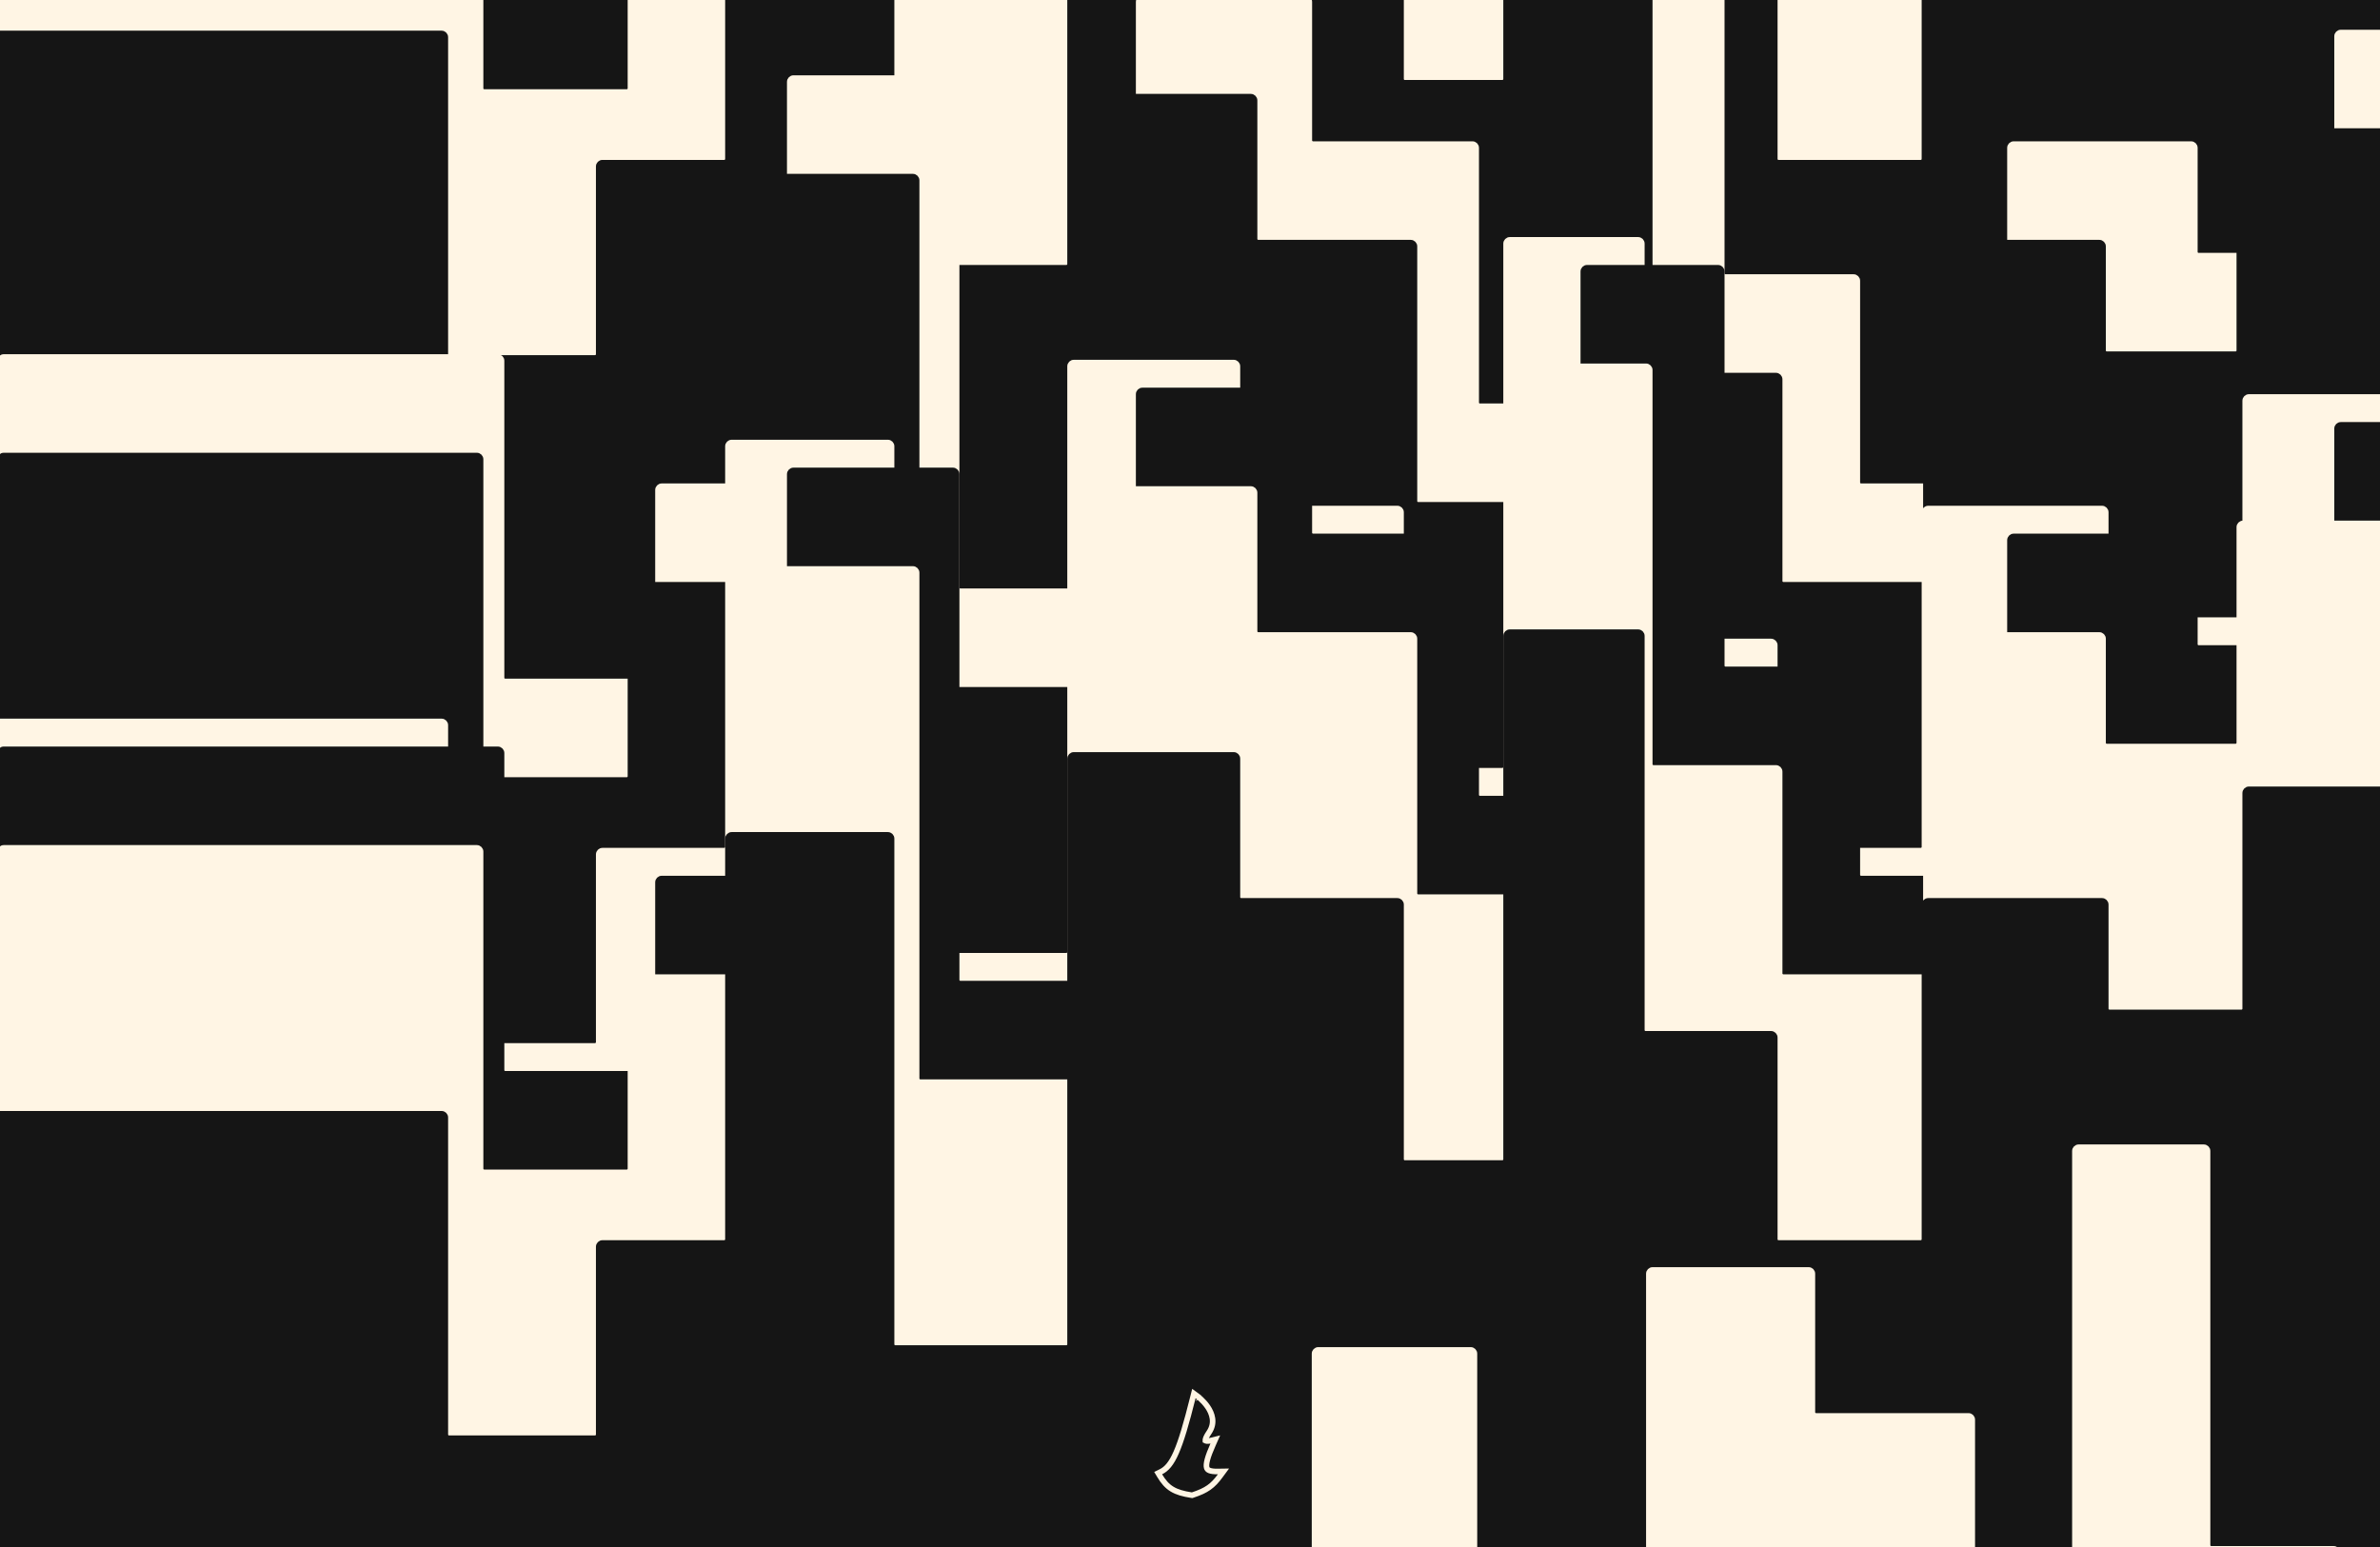 <svg width="1280" height="832" viewBox="0 0 1280 832" fill="none" xmlns="http://www.w3.org/2000/svg">
<rect x="0" y="0" width="1280" height="832" fill="#808080" stroke="none"/>
<path d="M267.738 -178H2C0.895 -178 0 -177.105 0 -176V184C0 185.105 0.895 186 2 186H1337C1338.1 186 1339 185.105 1339 184V-350.5C1339 -351.605 1338.1 -352.5 1337 -352.5H1258.91C1257.8 -352.5 1256.91 -351.605 1256.91 -350.5V-234.5C1256.91 -233.395 1256.01 -232.5 1254.91 -232.5H1182.42C1181.32 -232.5 1180.42 -233.395 1180.42 -234.5V-290.5C1180.42 -291.605 1179.53 -292.5 1178.42 -292.5H1082.99C1081.89 -292.5 1080.99 -291.605 1080.99 -290.5V-110.5C1080.99 -109.395 1080.09 -108.5 1078.99 -108.5H1000.9C999.791 -108.5 998.896 -109.395 998.896 -110.5V-219C998.896 -220.105 998.001 -221 996.896 -221H927.98C926.876 -221 925.98 -221.895 925.98 -223V-435C925.98 -436.105 925.085 -437 923.98 -437H853.535C852.43 -437 851.535 -436.105 851.535 -435V-153.5C851.535 -152.395 850.639 -151.5 849.535 -151.5H795.916C794.811 -151.5 793.916 -152.395 793.916 -153.5V-290.5C793.916 -291.605 793.02 -292.5 791.916 -292.5H706.173C705.069 -292.5 704.173 -293.395 704.173 -294.5V-369C704.173 -370.105 703.278 -371 702.173 -371H614.391C613.286 -371 612.391 -370.105 612.391 -369V-54C612.391 -52.895 611.496 -52 610.391 -52H516.49C515.385 -52 514.49 -52.895 514.49 -54V-326C514.49 -327.105 513.595 -328 512.49 -328H426.748C425.643 -328 424.748 -327.105 424.748 -326V-110.5C424.748 -109.395 423.852 -108.5 422.748 -108.5H355.871C354.767 -108.5 353.871 -107.605 353.871 -106.5V-5.5C353.871 -4.395 352.976 -3.5 351.871 -3.5H271.738C270.633 -3.5 269.738 -4.395 269.738 -5.5V-176C269.738 -177.105 268.842 -178 267.738 -178Z" fill="#151515" stroke="#151515" stroke-width="3"/>
<path d="M256.457 -125H2C0.895 -125 0 -124.105 0 -123V237C0 238.105 0.895 239 2 239H1281C1282.1 239 1283 238.105 1283 237V-297.5C1283 -298.605 1282.1 -299.5 1281 -299.5H1206.34C1205.23 -299.5 1204.34 -298.605 1204.34 -297.5V-181.5C1204.34 -180.395 1203.44 -179.5 1202.34 -179.5H1133.05C1131.95 -179.5 1131.05 -180.395 1131.05 -181.5V-237.5C1131.05 -238.605 1130.16 -239.5 1129.05 -239.5H1037.78C1036.68 -239.5 1035.78 -238.605 1035.78 -237.5V-57.5C1035.78 -56.395 1034.89 -55.5 1033.78 -55.5H959.12C958.015 -55.5 957.12 -56.395 957.12 -57.5V-166C957.12 -167.105 956.225 -168 955.12 -168H889.254C888.149 -168 887.254 -168.895 887.254 -170V-382C887.254 -383.105 886.358 -384 885.254 -384H817.922C816.817 -384 815.922 -383.105 815.922 -382V-100.5C815.922 -99.395 815.026 -98.5 813.922 -98.5H762.713C761.608 -98.5 760.713 -99.395 760.713 -100.5V-237.5C760.713 -238.605 759.817 -239.5 758.713 -239.5H676.723C675.619 -239.5 674.723 -240.395 674.723 -241.5V-316C674.723 -317.105 673.828 -318 672.723 -318H588.78C587.675 -318 586.78 -317.105 586.78 -316V-1C586.78 0.105 585.884 1 584.78 1H494.973C493.868 1 492.973 0.105 492.973 -1V-273C492.973 -274.105 492.078 -275 490.973 -275H408.984C407.879 -275 406.984 -274.105 406.984 -273V-57.5C406.984 -56.395 406.088 -55.5 404.984 -55.5H341.072C339.967 -55.5 339.072 -54.605 339.072 -53.5V47.5C339.072 48.605 338.176 49.5 337.072 49.5H260.457C259.352 49.5 258.457 48.605 258.457 47.5V-123C258.457 -124.105 257.561 -125 256.457 -125Z" fill="#FFF5E4" stroke="#FFF5E4" stroke-width="3"/>
<path d="M237.5 18H-23C-24.105 18 -25 18.895 -25 20V380C-25 381.105 -24.105 382 -23 382H1286C1287.1 382 1288 381.105 1288 380V-154.5C1288 -155.605 1287.1 -156.5 1286 -156.5H1209.5C1208.4 -156.5 1207.5 -155.605 1207.5 -154.5V-38.5C1207.5 -37.395 1206.6 -36.5 1205.5 -36.5H1134.5C1133.4 -36.5 1132.5 -37.395 1132.5 -38.5V-94.5C1132.5 -95.605 1131.6 -96.5 1130.5 -96.5H1037C1035.9 -96.5 1035 -95.605 1035 -94.5V85.5C1035 86.605 1034.1 87.5 1033 87.5H956.5C955.395 87.5 954.5 86.605 954.5 85.5V-23C954.5 -24.105 953.605 -25 952.5 -25H885C883.895 -25 883 -25.895 883 -27V-239C883 -240.105 882.105 -241 881 -241H812C810.895 -241 810 -240.105 810 -239V42.5C810 43.605 809.105 44.5 808 44.5H755.5C754.395 44.5 753.5 43.605 753.5 42.5V-94.5C753.5 -95.605 752.605 -96.5 751.5 -96.5H667.5C666.395 -96.5 665.5 -97.395 665.5 -98.5V-173C665.5 -174.105 664.605 -175 663.5 -175H577.5C576.395 -175 575.5 -174.105 575.5 -173V142C575.5 143.105 574.605 144 573.5 144H481.5C480.395 144 479.5 143.105 479.5 142V-130C479.5 -131.105 478.605 -132 477.5 -132H393.5C392.395 -132 391.5 -131.105 391.5 -130V85.5C391.5 86.605 390.605 87.5 389.5 87.5H324C322.895 87.5 322 88.395 322 89.5V190.5C322 191.605 321.105 192.5 320 192.5H241.5C240.395 192.5 239.5 191.605 239.5 190.5V20C239.5 18.895 238.605 18 237.5 18Z" fill="#151515" stroke="#151515" stroke-width="3"/>
<path d="M267.738 192H2C0.895 192 0 192.895 0 194V554C0 555.105 0.895 556 2 556H1337C1338.1 556 1339 555.105 1339 554V19.5C1339 18.395 1338.1 17.5 1337 17.5H1258.91C1257.8 17.5 1256.91 18.395 1256.91 19.5V135.5C1256.91 136.605 1256.01 137.5 1254.91 137.5H1182.42C1181.32 137.5 1180.42 136.605 1180.42 135.5V79.5C1180.42 78.395 1179.53 77.5 1178.42 77.5H1082.99C1081.89 77.5 1080.99 78.395 1080.99 79.5V259.5C1080.99 260.605 1080.09 261.5 1078.99 261.5H1000.9C999.791 261.5 998.896 260.605 998.896 259.5V151C998.896 149.895 998.001 149 996.896 149H927.98C926.876 149 925.98 148.105 925.98 147V-65C925.98 -66.105 925.085 -67 923.98 -67H853.535C852.43 -67 851.535 -66.105 851.535 -65V216.5C851.535 217.605 850.639 218.5 849.535 218.5H795.916C794.811 218.5 793.916 217.605 793.916 216.5V79.5C793.916 78.395 793.02 77.5 791.916 77.5H706.173C705.069 77.5 704.173 76.605 704.173 75.5V1C704.173 -0.105 703.278 -1 702.173 -1H614.391C613.286 -1 612.391 -0.105 612.391 1V316C612.391 317.105 611.496 318 610.391 318H516.49C515.385 318 514.49 317.105 514.49 316V44C514.49 42.895 513.595 42 512.49 42H426.748C425.643 42 424.748 42.895 424.748 44V259.5C424.748 260.605 423.852 261.5 422.748 261.5H355.871C354.767 261.5 353.871 262.395 353.871 263.5V364.5C353.871 365.605 352.976 366.5 351.871 366.5H271.738C270.633 366.5 269.738 365.605 269.738 364.5V194C269.738 192.895 268.842 192 267.738 192Z" fill="#FFF5E4" stroke="#FFF5E4" stroke-width="3"/>
<path d="M256.457 245H2C0.895 245 0 245.895 0 247V607C0 608.105 0.895 609 2 609H1281C1282.1 609 1283 608.105 1283 607V72.5C1283 71.395 1282.1 70.5 1281 70.5H1206.34C1205.23 70.5 1204.34 71.395 1204.34 72.5V188.5C1204.34 189.605 1203.44 190.5 1202.34 190.5H1133.05C1131.95 190.5 1131.05 189.605 1131.05 188.5V132.5C1131.05 131.395 1130.16 130.5 1129.05 130.5H1037.78C1036.68 130.5 1035.78 131.395 1035.78 132.5V312.5C1035.78 313.605 1034.89 314.5 1033.78 314.5H959.12C958.015 314.5 957.12 313.605 957.12 312.5V204C957.12 202.895 956.225 202 955.12 202H889.254C888.149 202 887.254 201.105 887.254 200V-12C887.254 -13.105 886.358 -14 885.254 -14H817.922C816.817 -14 815.922 -13.105 815.922 -12V269.5C815.922 270.605 815.026 271.5 813.922 271.5H762.713C761.608 271.5 760.713 270.605 760.713 269.5V132.5C760.713 131.395 759.817 130.5 758.713 130.5H676.723C675.619 130.5 674.723 129.605 674.723 128.5V54C674.723 52.895 673.828 52 672.723 52H588.78C587.675 52 586.78 52.895 586.78 54V369C586.78 370.105 585.884 371 584.78 371H494.973C493.868 371 492.973 370.105 492.973 369V97C492.973 95.895 492.078 95 490.973 95H408.984C407.879 95 406.984 95.895 406.984 97V312.5C406.984 313.605 406.088 314.5 404.984 314.5H341.072C339.967 314.5 339.072 315.395 339.072 316.5V417.5C339.072 418.605 338.176 419.5 337.072 419.5H260.457C259.352 419.5 258.457 418.605 258.457 417.5V247C258.457 245.895 257.561 245 256.457 245Z" fill="#151515" stroke="#151515" stroke-width="3"/>
<path d="M237.5 388H-23C-24.105 388 -25 388.895 -25 390V750C-25 751.105 -24.105 752 -23 752H1286C1287.1 752 1288 751.105 1288 750V215.5C1288 214.395 1287.1 213.5 1286 213.5H1209.5C1208.4 213.5 1207.5 214.395 1207.5 215.5V331.5C1207.5 332.605 1206.6 333.5 1205.5 333.5H1134.5C1133.4 333.5 1132.5 332.605 1132.5 331.5V275.5C1132.5 274.395 1131.6 273.5 1130.5 273.5H1037C1035.9 273.5 1035 274.395 1035 275.5V455.5C1035 456.605 1034.1 457.5 1033 457.5H956.5C955.395 457.5 954.5 456.605 954.5 455.5V347C954.5 345.895 953.605 345 952.5 345H885C883.895 345 883 344.105 883 343V131C883 129.895 882.105 129 881 129H812C810.895 129 810 129.895 810 131V412.5C810 413.605 809.105 414.5 808 414.5H755.5C754.395 414.5 753.5 413.605 753.5 412.5V275.5C753.5 274.395 752.605 273.5 751.5 273.5H667.5C666.395 273.5 665.5 272.605 665.5 271.5V197C665.5 195.895 664.605 195 663.5 195H577.5C576.395 195 575.5 195.895 575.5 197V512C575.5 513.105 574.605 514 573.5 514H481.5C480.395 514 479.5 513.105 479.5 512V240C479.5 238.895 478.605 238 477.5 238H393.5C392.395 238 391.5 238.895 391.5 240V455.5C391.5 456.605 390.605 457.5 389.5 457.5H324C322.895 457.5 322 458.395 322 459.5V560.5C322 561.605 321.105 562.5 320 562.5H241.5C240.395 562.5 239.5 561.605 239.5 560.5V390C239.5 388.895 238.605 388 237.5 388Z" fill="#FFF5E4" stroke="#FFF5E4" stroke-width="3"/>
<path d="M267.738 403H2C0.895 403 0 403.895 0 405V765C0 766.105 0.895 767 2 767H1337C1338.1 767 1339 766.105 1339 765V230.5C1339 229.395 1338.1 228.5 1337 228.5H1258.91C1257.8 228.5 1256.91 229.395 1256.91 230.5V346.5C1256.91 347.605 1256.01 348.5 1254.91 348.5H1182.42C1181.32 348.5 1180.42 347.605 1180.42 346.5V290.5C1180.42 289.395 1179.53 288.5 1178.42 288.5H1082.99C1081.89 288.5 1080.99 289.395 1080.99 290.5V470.5C1080.99 471.605 1080.09 472.5 1078.99 472.5H1000.9C999.791 472.5 998.896 471.605 998.896 470.5V362C998.896 360.895 998.001 360 996.896 360H927.98C926.876 360 925.98 359.105 925.98 358V146C925.98 144.895 925.085 144 923.98 144H853.535C852.43 144 851.535 144.895 851.535 146V427.5C851.535 428.605 850.639 429.5 849.535 429.5H795.916C794.811 429.5 793.916 428.605 793.916 427.5V290.5C793.916 289.395 793.02 288.5 791.916 288.5H706.173C705.069 288.5 704.173 287.605 704.173 286.5V212C704.173 210.895 703.278 210 702.173 210H614.391C613.286 210 612.391 210.895 612.391 212V527C612.391 528.105 611.496 529 610.391 529H516.49C515.385 529 514.49 528.105 514.49 527V255C514.49 253.895 513.595 253 512.49 253H426.748C425.643 253 424.748 253.895 424.748 255V470.5C424.748 471.605 423.852 472.5 422.748 472.5H355.871C354.767 472.5 353.871 473.395 353.871 474.5V575.5C353.871 576.605 352.976 577.5 351.871 577.5H271.738C270.633 577.5 269.738 576.605 269.738 575.5V405C269.738 403.895 268.842 403 267.738 403Z" fill="#151515" stroke="#151515" stroke-width="3"/>
<path d="M256.457 456H2C0.895 456 0 456.895 0 458V818C0 819.105 0.895 820 2 820H1281C1282.1 820 1283 819.105 1283 818V283.5C1283 282.395 1282.1 281.5 1281 281.5H1206.34C1205.23 281.5 1204.34 282.395 1204.34 283.5V399.5C1204.34 400.605 1203.44 401.5 1202.34 401.5H1133.05C1131.95 401.5 1131.05 400.605 1131.05 399.5V343.5C1131.05 342.395 1130.16 341.5 1129.05 341.5H1037.78C1036.68 341.5 1035.78 342.395 1035.78 343.5V523.5C1035.78 524.605 1034.89 525.5 1033.78 525.5H959.12C958.015 525.5 957.12 524.605 957.12 523.5V415C957.12 413.895 956.225 413 955.12 413H889.254C888.149 413 887.254 412.105 887.254 411V199C887.254 197.895 886.358 197 885.254 197H817.922C816.817 197 815.922 197.895 815.922 199V480.5C815.922 481.605 815.026 482.5 813.922 482.5H762.713C761.608 482.5 760.713 481.605 760.713 480.5V343.5C760.713 342.395 759.817 341.5 758.713 341.5H676.723C675.619 341.5 674.723 340.605 674.723 339.5V265C674.723 263.895 673.828 263 672.723 263H588.78C587.675 263 586.78 263.895 586.78 265V580C586.78 581.105 585.884 582 584.78 582H494.973C493.868 582 492.973 581.105 492.973 580V308C492.973 306.895 492.078 306 490.973 306H408.984C407.879 306 406.984 306.895 406.984 308V523.5C406.984 524.605 406.088 525.5 404.984 525.5H341.072C339.967 525.5 339.072 526.395 339.072 527.5V628.5C339.072 629.605 338.176 630.5 337.072 630.5H260.457C259.352 630.5 258.457 629.605 258.457 628.5V458C258.457 456.895 257.561 456 256.457 456Z" fill="#FFF5E4" stroke="#FFF5E4" stroke-width="3"/>
<path d="M237.5 599H-23C-24.105 599 -25 599.895 -25 601V961C-25 962.105 -24.105 963 -23 963H1286C1287.1 963 1288 962.105 1288 961V426.5C1288 425.395 1287.1 424.5 1286 424.5H1209.5C1208.4 424.5 1207.5 425.395 1207.5 426.5V542.5C1207.5 543.605 1206.6 544.5 1205.5 544.5H1134.5C1133.4 544.5 1132.5 543.605 1132.5 542.5V486.5C1132.5 485.395 1131.6 484.5 1130.5 484.5H1037C1035.9 484.5 1035 485.395 1035 486.5V666.5C1035 667.605 1034.1 668.5 1033 668.5H956.5C955.395 668.5 954.5 667.605 954.5 666.5V558C954.5 556.895 953.605 556 952.5 556H885C883.895 556 883 555.105 883 554V342C883 340.895 882.105 340 881 340H812C810.895 340 810 340.895 810 342V623.5C810 624.605 809.105 625.5 808 625.5H755.5C754.395 625.5 753.5 624.605 753.5 623.5V486.5C753.5 485.395 752.605 484.5 751.5 484.5H667.5C666.395 484.5 665.5 483.605 665.5 482.5V408C665.5 406.895 664.605 406 663.5 406H577.5C576.395 406 575.5 406.895 575.5 408V723C575.5 724.105 574.605 725 573.5 725H481.5C480.395 725 479.5 724.105 479.5 723V451C479.5 449.895 478.605 449 477.5 449H393.5C392.395 449 391.5 449.895 391.5 451V666.5C391.5 667.605 390.605 668.5 389.5 668.5H324C322.895 668.5 322 669.395 322 670.5V771.5C322 772.605 321.105 773.5 320 773.5H241.5C240.395 773.5 239.5 772.605 239.5 771.5V601C239.5 599.895 238.605 599 237.5 599Z" fill="#151515" stroke="#151515" stroke-width="3"/>
<path d="M556.457 876H302C300.895 876 300 876.895 300 878V1238C300 1239.1 300.895 1240 302 1240H1581C1582.1 1240 1583 1239.1 1583 1238V703.5C1583 702.395 1582.1 701.5 1581 701.5H1506.34C1505.23 701.5 1504.34 702.395 1504.34 703.5V819.5C1504.34 820.605 1503.44 821.5 1502.34 821.5H1433.05C1431.95 821.5 1431.05 820.605 1431.05 819.5V763.5C1431.05 762.395 1430.16 761.5 1429.05 761.5H1337.78C1336.68 761.5 1335.78 762.395 1335.78 763.5V943.5C1335.78 944.605 1334.89 945.5 1333.78 945.5H1259.12C1258.02 945.5 1257.12 944.605 1257.12 943.5V835C1257.12 833.895 1256.22 833 1255.12 833H1189.25C1188.15 833 1187.25 832.105 1187.25 831V619C1187.25 617.895 1186.36 617 1185.25 617H1117.92C1116.82 617 1115.92 617.895 1115.92 619V900.5C1115.92 901.605 1115.03 902.5 1113.92 902.5H1062.71C1061.61 902.5 1060.71 901.605 1060.71 900.5V763.5C1060.71 762.395 1059.82 761.5 1058.71 761.5H976.723C975.619 761.5 974.723 760.605 974.723 759.5V685C974.723 683.895 973.828 683 972.723 683H888.78C887.675 683 886.78 683.895 886.78 685V1000C886.78 1001.1 885.884 1002 884.78 1002H794.973C793.868 1002 792.973 1001.1 792.973 1000V728C792.973 726.895 792.078 726 790.973 726H708.984C707.879 726 706.984 726.895 706.984 728V943.5C706.984 944.605 706.088 945.5 704.984 945.5H641.072C639.967 945.5 639.072 946.395 639.072 947.5V1048.5C639.072 1049.6 638.176 1050.5 637.072 1050.5H560.457C559.352 1050.5 558.457 1049.6 558.457 1048.5V878C558.457 876.895 557.561 876 556.457 876Z" fill="#FFF5E4" stroke="#FFF5E4" stroke-width="3"/>
<path d="M624.337 791.544L622.878 792.263L623.712 793.659C625.648 796.899 627.614 799.211 630.338 800.865C633.03 802.5 636.33 803.409 640.767 804.107L641.126 804.163L641.471 804.049C645.157 802.829 647.865 801.623 650.158 800.009C652.46 798.388 654.26 796.415 656.207 793.781L658.008 791.342L654.976 791.39C652.836 791.423 651.369 791.23 650.41 790.839C649.555 790.49 649.144 790.009 648.955 789.271C648.733 788.401 648.793 787.037 649.358 784.932C649.915 782.859 650.912 780.239 652.371 776.947L653.606 774.161L650.65 774.88L650.649 774.881L650.649 774.881L650.647 774.881L650.646 774.881L650.643 774.882C650.635 774.884 650.621 774.887 650.6 774.891C650.559 774.9 650.494 774.913 650.41 774.928C650.241 774.957 650.004 774.991 649.74 775.01C649.15 775.051 648.666 774.995 648.407 774.869C648.356 774.844 648.33 774.824 648.319 774.814C648.309 774.805 648.307 774.801 648.305 774.798C648.303 774.794 648.291 774.772 648.281 774.719C648.271 774.663 648.262 774.567 648.275 774.419C648.334 773.765 648.775 772.508 650.238 770.372C653.755 765.235 651.883 760.127 649.488 756.629C648.28 754.865 646.884 753.413 645.802 752.407C645.259 751.902 644.787 751.503 644.449 751.229C644.28 751.091 644.143 750.984 644.046 750.91C643.998 750.873 643.96 750.845 643.933 750.824L643.9 750.8L643.89 750.793L643.887 750.79L643.886 750.789C643.885 750.789 643.885 750.789 643 752L643.885 750.789L642.087 749.476L641.545 751.635C638.007 765.745 635.279 774.994 632.592 781.131C629.918 787.242 627.379 790.045 624.337 791.544Z" stroke="#FFF5E4" stroke-width="3"/>
</svg>
